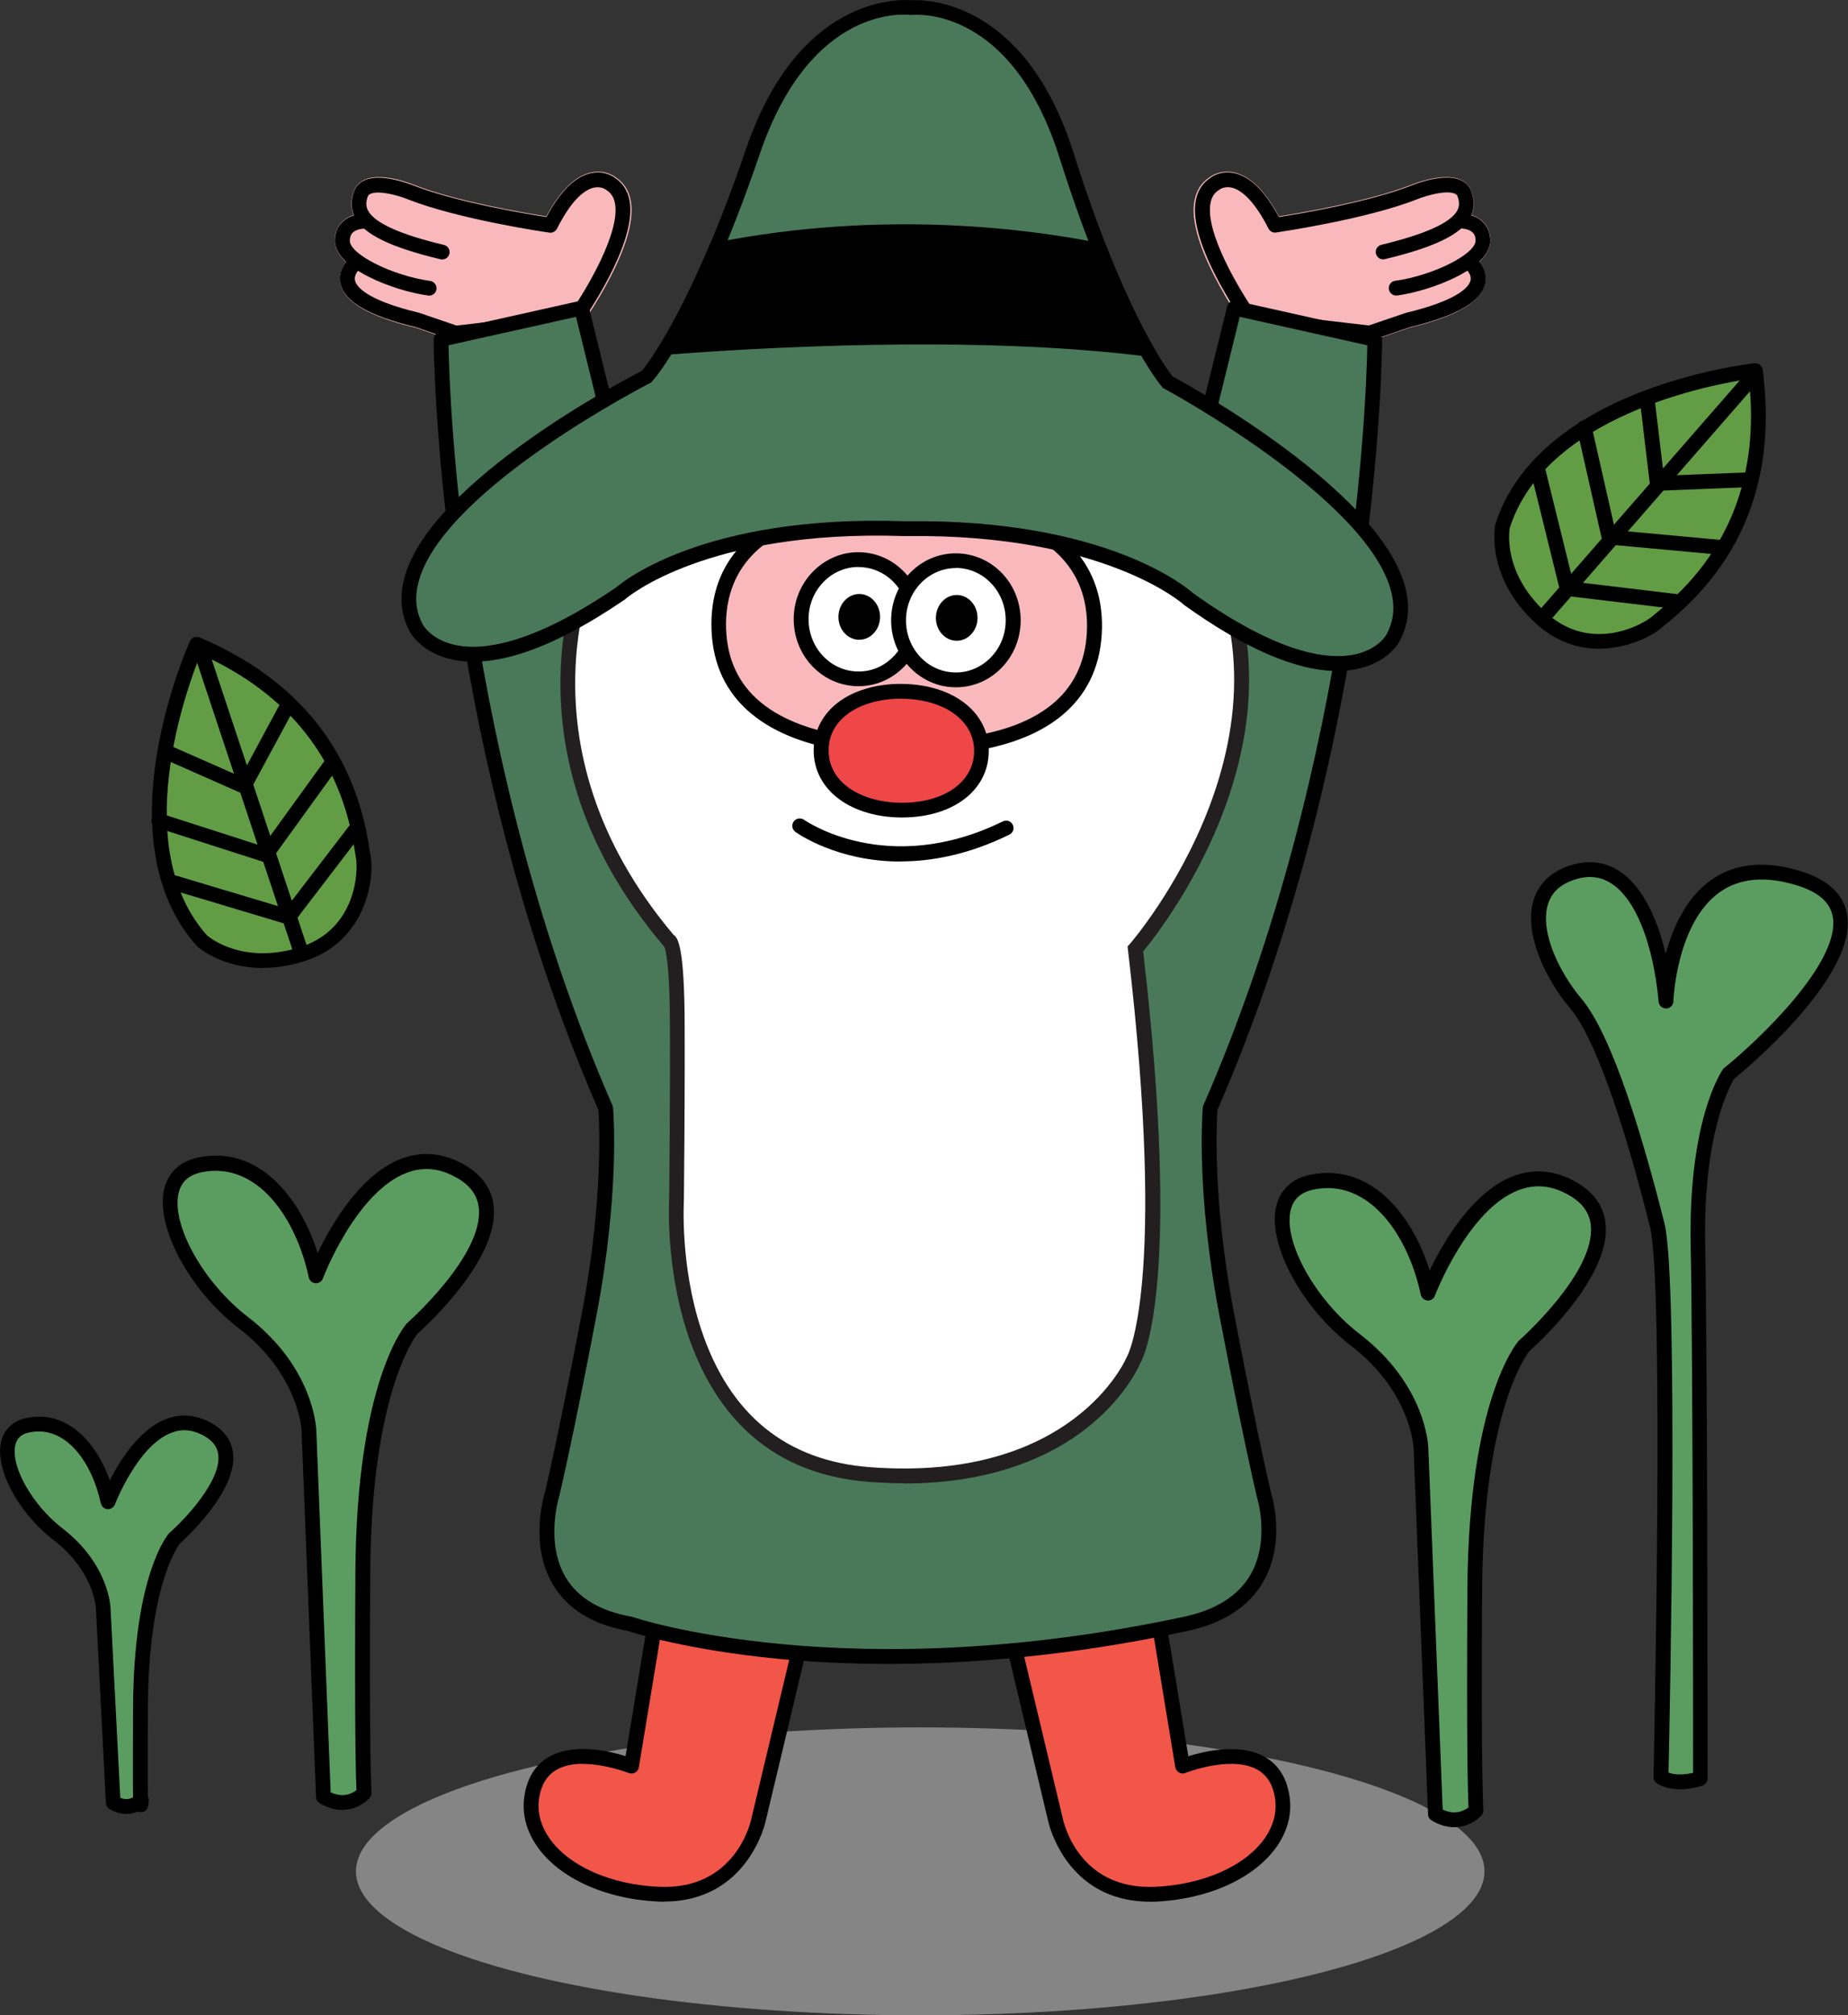 <svg width="244" height="266" viewBox="0 0 244 266" fill="none" xmlns="http://www.w3.org/2000/svg">
<rect x="0" y="0" width="244" height="266" fill="#333333" stroke="none"/>
<g clip-path="url(#clip0_38_4563)">
<ellipse cx="121.5" cy="247" rx="74.5" ry="19" fill="#D9D9D9" fill-opacity="0.5"/>
<path d="M87.614 207.416L83.386 233.11C83.386 233.11 72.808 228.887 70.525 235.873C68.242 242.858 75.894 249.539 86.971 250.02C98.047 250.502 100.153 240.257 100.153 240.257L107.483 209.52L87.63 207.4L87.614 207.416Z" fill="#F15649"/>
<path d="M87.726 251C87.468 251 87.195 251 86.922 250.984C79.945 250.679 73.804 247.885 70.91 243.693C69.142 241.156 68.692 238.33 69.592 235.551C70.187 233.721 71.328 232.404 72.984 231.633C76.215 230.124 80.556 231.151 82.597 231.794L86.648 207.24C86.729 206.726 87.195 206.372 87.71 206.421L107.563 208.54C107.837 208.573 108.094 208.717 108.254 208.942C108.415 209.167 108.48 209.456 108.399 209.729L101.069 240.465C101.069 240.465 98.77 250.984 87.693 250.984L87.726 251ZM76.971 232.805C75.862 232.805 74.768 232.966 73.82 233.416C72.662 233.962 71.891 234.861 71.457 236.178C70.749 238.362 71.119 240.578 72.518 242.601C75.074 246.295 80.636 248.768 87.018 249.041C97.13 249.491 99.123 240.449 99.204 240.064L106.277 210.387L88.433 208.492L84.35 233.271C84.301 233.56 84.125 233.817 83.867 233.962C83.61 234.106 83.305 234.122 83.031 234.026C82.983 234.01 79.961 232.821 76.971 232.821V232.805Z" fill="black"/>
<path d="M151.917 207.416L156.145 233.11C156.145 233.11 166.723 228.887 169.005 235.873C171.288 242.858 163.636 249.539 152.56 250.02C141.483 250.502 139.377 240.257 139.377 240.257L132.047 209.52L151.901 207.4L151.917 207.416Z" fill="#F15649"/>
<path d="M151.805 251C140.729 251 138.446 240.562 138.414 240.449L131.099 209.745C131.035 209.472 131.099 209.183 131.244 208.958C131.389 208.733 131.662 208.589 131.935 208.556L151.789 206.437C152.303 206.372 152.769 206.742 152.85 207.256L156.901 231.81C158.943 231.167 163.283 230.14 166.514 231.649C168.17 232.42 169.312 233.737 169.906 235.567C170.807 238.346 170.356 241.172 168.588 243.709C165.678 247.901 159.553 250.679 152.577 251C152.303 251 152.03 251.016 151.773 251.016L151.805 251ZM133.253 210.371L140.327 240.032C140.407 240.449 142.384 249.491 152.512 249.041C158.894 248.752 164.441 246.295 167.013 242.601C168.411 240.578 168.781 238.362 168.074 236.178C167.64 234.861 166.868 233.962 165.711 233.416C162.206 231.778 156.563 233.994 156.499 234.01C156.226 234.122 155.92 234.106 155.663 233.946C155.406 233.785 155.229 233.544 155.181 233.255L151.098 208.476L133.253 210.371Z" fill="black"/>
<path d="M83.272 26.449C83.031 25.148 82.388 24.137 81.359 23.446C81.053 23.205 79.88 22.402 78.144 22.739C76.022 23.157 73.996 25.1 72.131 28.553C69.463 28.135 60.235 26.593 54.657 24.393C54.223 24.217 50.364 22.707 48.146 23.719C47.439 24.04 46.924 24.586 46.683 25.309C46.297 26.433 46.297 27.445 46.683 28.376C46.217 28.537 45.719 28.777 45.285 29.163C44.609 29.789 44.224 30.656 44.207 31.7C44.191 32.68 44.674 33.643 45.67 34.575C45.14 35.297 44.722 36.293 44.947 37.417C45.445 39.874 48.725 41.785 54.85 43.246L59.914 44.981C60.026 45.013 60.139 45.045 60.251 45.045C60.299 45.045 60.331 45.045 60.38 45.045L76.086 43.23C76.391 43.198 76.649 43.038 76.825 42.797C77.131 42.363 84.365 32.182 83.288 26.497L83.272 26.449Z" fill="#F9B9BC"/>
<path d="M56.65 39.007C56.65 39.007 56.554 39.007 56.522 39.007C52.053 38.397 44.127 35.426 44.224 31.7C44.256 30.689 44.609 29.837 45.285 29.227C46.49 28.135 48.21 28.215 48.403 28.215C48.934 28.247 49.352 28.713 49.32 29.259C49.287 29.789 48.821 30.207 48.291 30.175C47.985 30.159 47.101 30.223 46.603 30.672C46.33 30.913 46.201 31.267 46.185 31.748C46.137 33.547 51.795 36.389 56.795 37.08C57.325 37.16 57.695 37.642 57.631 38.172C57.566 38.654 57.149 39.023 56.666 39.023L56.65 39.007Z" fill="black"/>
<path d="M60.187 44.933C60.074 44.933 59.978 44.917 59.865 44.885L54.801 43.15C48.693 41.689 45.445 39.81 44.947 37.385C44.593 35.683 45.783 34.286 46.538 33.724C46.972 33.403 47.583 33.499 47.905 33.932C48.226 34.366 48.13 34.976 47.712 35.297C47.68 35.313 46.683 36.1 46.876 37.016C47.021 37.722 48.162 39.569 55.348 41.287L60.283 42.974L75.33 41.223C77.42 38.204 81.921 30.689 81.198 26.834C81.053 26.064 80.7 25.502 80.137 25.132C80.105 25.1 80.057 25.084 80.025 25.052C80.025 25.052 79.398 24.554 78.433 24.763C77.324 25.004 75.588 26.128 73.546 30.175C73.353 30.544 72.951 30.769 72.533 30.705C72.051 30.64 60.621 28.97 53.837 26.304C52.503 25.758 49.995 25.1 48.918 25.582C48.709 25.678 48.612 25.791 48.548 25.967C48.291 26.722 48.307 27.284 48.612 27.83C49.496 29.436 52.856 30.962 58.611 32.327C59.142 32.455 59.464 32.985 59.335 33.499C59.206 34.029 58.676 34.35 58.161 34.221C51.586 32.648 48.114 30.962 46.908 28.761C46.346 27.718 46.281 26.593 46.715 25.325C46.956 24.634 47.439 24.104 48.13 23.799C50.316 22.804 54.142 24.313 54.576 24.474C60.219 26.69 69.559 28.248 72.147 28.649C73.996 25.196 76.006 23.237 78.128 22.836C79.832 22.498 80.973 23.301 81.262 23.526C82.259 24.201 82.886 25.196 83.127 26.481C84.188 32.134 76.986 42.283 76.681 42.717C76.52 42.941 76.279 43.086 76.006 43.118L60.299 44.933C60.299 44.933 60.219 44.933 60.187 44.933Z" fill="black"/>
<path d="M157.719 26.449C157.96 25.148 158.603 24.137 159.632 23.446C159.938 23.205 161.111 22.402 162.847 22.739C164.969 23.157 166.995 25.1 168.86 28.553C171.528 28.135 180.756 26.593 186.334 24.393C186.768 24.217 190.626 22.707 192.845 23.719C193.552 24.04 194.067 24.586 194.308 25.309C194.694 26.433 194.694 27.445 194.308 28.376C194.774 28.537 195.272 28.777 195.706 29.163C196.382 29.789 196.767 30.656 196.784 31.7C196.8 32.68 196.317 33.643 195.321 34.575C195.851 35.297 196.269 36.293 196.044 37.417C195.546 39.874 192.266 41.785 186.141 43.246L181.077 44.981C180.965 45.013 180.852 45.045 180.74 45.045C180.692 45.045 180.659 45.045 180.611 45.045L164.905 43.23C164.6 43.198 164.342 43.038 164.166 42.797C163.86 42.363 156.626 32.182 157.703 26.497L157.719 26.449Z" fill="#F9B9BC"/>
<path d="M184.342 39.007C183.86 39.007 183.442 38.654 183.378 38.156C183.297 37.626 183.683 37.128 184.214 37.064C189.213 36.373 194.872 33.531 194.824 31.732C194.824 31.251 194.679 30.897 194.406 30.656C193.908 30.191 193.023 30.142 192.718 30.159C192.171 30.191 191.721 29.773 191.689 29.243C191.657 28.713 192.059 28.248 192.589 28.215C192.782 28.215 194.502 28.119 195.708 29.227C196.367 29.837 196.737 30.689 196.769 31.7C196.865 35.442 188.924 38.397 184.471 39.007C184.423 39.007 184.375 39.007 184.342 39.007Z" fill="black"/>
<path d="M180.82 44.933C180.82 44.933 180.74 44.933 180.708 44.933L165.002 43.118C164.728 43.086 164.487 42.941 164.326 42.717C164.021 42.283 156.819 32.134 157.88 26.481C158.121 25.196 158.748 24.201 159.745 23.526C160.034 23.285 161.192 22.498 162.88 22.836C165.002 23.237 166.995 25.196 168.86 28.649C171.448 28.247 180.788 26.69 186.431 24.458C186.849 24.281 190.691 22.788 192.877 23.783C193.569 24.088 194.051 24.618 194.292 25.309C194.726 26.577 194.662 27.701 194.099 28.745C192.893 30.945 189.421 32.632 182.846 34.205C182.331 34.334 181.801 34.013 181.672 33.483C181.544 32.953 181.865 32.439 182.396 32.31C188.135 30.929 191.511 29.42 192.395 27.814C192.7 27.268 192.717 26.69 192.459 25.951C192.395 25.774 192.282 25.646 192.09 25.566C190.964 25.052 188.296 25.823 187.186 26.272C180.402 28.954 168.972 30.608 168.49 30.689C168.072 30.753 167.67 30.544 167.477 30.159C165.87 26.979 164.117 25.052 162.542 24.747C161.594 24.57 160.999 25.036 160.999 25.036C160.967 25.068 160.934 25.1 160.886 25.116C160.307 25.485 159.97 26.047 159.825 26.818C159.102 30.672 163.603 38.188 165.693 41.207L180.74 42.957L185.595 41.303C192.877 39.553 194.003 37.722 194.163 37C194.356 36.084 193.327 35.297 193.327 35.281C192.893 34.96 192.813 34.35 193.134 33.916C193.456 33.483 194.067 33.402 194.501 33.724C195.256 34.286 196.43 35.683 196.092 37.385C195.594 39.81 192.347 41.689 186.158 43.182L181.19 44.885C181.094 44.917 180.981 44.933 180.869 44.933H180.82Z" fill="black"/>
<path d="M155.904 69.439L162.977 40.661L181.529 44.804C181.529 44.804 181.529 96.514 159.794 146.264C159.794 146.264 158.813 156.991 161.996 173.58C165.163 190.169 166.884 197.235 166.884 197.235C166.884 197.235 171.417 211.126 156.627 214.305C111.213 224.069 83.128 214.305 83.128 214.305C68.242 211.624 72.872 197.235 72.872 197.235C72.872 197.235 74.576 190.169 77.759 173.58C80.926 156.991 79.961 146.264 79.961 146.264C58.227 96.514 58.227 44.804 58.227 44.804L76.778 40.661L83.852 69.439C83.852 69.439 119.749 51.629 155.888 69.439H155.904Z" fill="#497959"/>
<path d="M117.289 219.621C111.663 219.621 106.792 219.332 102.773 218.947C90.651 217.774 83.723 215.542 82.903 215.269C78.257 214.418 74.945 212.378 73.032 209.199C69.801 203.819 71.875 197.219 71.955 196.946C71.955 196.946 73.675 189.768 76.81 173.404C79.72 158.212 79.109 147.87 79.012 146.505C57.519 97.172 57.262 45.318 57.262 44.804C57.262 44.355 57.583 43.953 58.017 43.857L76.569 39.714C77.099 39.601 77.598 39.922 77.726 40.436L84.526 68.073C90.812 65.328 122.964 52.785 155.228 68.041L162.028 40.436C162.157 39.922 162.671 39.601 163.186 39.714L181.737 43.857C182.188 43.953 182.493 44.355 182.493 44.804C182.493 45.318 182.236 97.188 160.742 146.505C160.646 147.87 160.035 158.212 162.945 173.404C166.079 189.768 167.8 196.946 167.816 197.01C167.88 197.203 169.873 203.45 166.787 208.781C164.906 212.057 161.546 214.241 156.804 215.269C141.355 218.593 127.947 219.621 117.257 219.621H117.289ZM59.223 45.591C59.336 52.239 60.911 100.191 80.861 145.895C80.909 145.991 80.925 146.087 80.942 146.2C80.974 146.65 81.89 157.264 78.723 173.789C75.588 190.201 73.852 197.428 73.836 197.492C73.804 197.62 71.939 203.626 74.704 208.219C76.312 210.901 79.221 212.635 83.305 213.374C83.353 213.374 83.401 213.39 83.449 213.406C83.723 213.503 111.839 222.945 156.418 213.374C160.582 212.475 163.507 210.612 165.115 207.834C167.751 203.241 165.967 197.62 165.951 197.556C165.919 197.412 164.183 190.201 161.032 173.773C157.865 157.248 158.781 146.633 158.813 146.184C158.813 146.087 158.845 145.975 158.894 145.879C178.86 100.175 180.419 52.239 180.532 45.575L163.684 41.817L156.836 69.663C156.772 69.952 156.563 70.193 156.305 70.322C156.032 70.45 155.727 70.45 155.453 70.322C120.151 52.93 84.639 70.145 84.285 70.322C84.012 70.45 83.707 70.45 83.433 70.322C83.16 70.193 82.967 69.952 82.903 69.663L76.054 41.817L59.207 45.575L59.223 45.591Z" fill="black"/>
<path d="M79.205 70.82C79.205 70.82 64.93 96.69 88.384 124.263C88.384 124.263 89.365 124.44 89.413 134.846C89.461 145.252 89.317 158.421 89.317 158.421C89.317 158.421 86.986 192.546 114.813 194.633C142.624 196.721 149.649 179.57 149.649 179.57C149.649 179.57 155.276 171.011 149.907 125.259C149.907 125.259 175.95 95.775 157.205 67.929C157.205 67.929 111.003 50.184 79.205 70.82Z" fill="white"/>
<path d="M119.348 195.774C117.886 195.774 116.342 195.709 114.751 195.597C86.296 193.461 88.338 158.694 88.354 158.34C88.354 158.26 88.499 145.108 88.451 134.83C88.418 127.154 87.872 125.307 87.711 124.954L87.647 124.89C64.015 97.124 78.21 70.611 78.355 70.354L78.468 70.145L78.676 70.017C110.539 49.349 157.095 66.853 157.561 67.03L157.85 67.142L158.027 67.399C175.887 93.928 153.751 122.176 150.938 125.58C155.969 168.891 151.147 178.944 150.52 180.02C150.246 180.63 148.317 184.773 143.253 188.676C138.881 192.048 131.309 195.806 119.332 195.806L119.348 195.774ZM88.981 123.428C89.624 123.846 90.347 125.645 90.396 134.83C90.444 145.124 90.299 158.292 90.299 158.421C90.299 158.565 89.769 166.964 92.582 175.475C96.296 186.7 103.803 192.819 114.879 193.654C141.678 195.677 148.671 179.345 148.735 179.185L148.816 179.024C148.816 179.024 154.137 169.758 148.928 125.355L148.88 124.922L149.169 124.601C149.426 124.312 174.328 95.534 156.564 68.732C152.642 67.303 109.655 52.432 79.946 71.494C78.709 73.983 67.552 98.072 88.965 123.428H88.981Z" fill="#231F20"/>
<path d="M120.455 66.002C120.455 66.002 144.81 65.584 144.505 82.88C144.2 100.962 119.153 98.537 119.153 98.537H119.893C119.893 98.537 94.814 100.416 94.895 82.334C94.975 65.038 119.314 65.986 119.314 65.986H120.455V66.002Z" fill="#F9B9BC"/>
<path d="M122.127 99.613C120.937 99.613 120.037 99.565 119.523 99.533C117.031 99.645 105.231 99.854 98.528 93.607C95.457 90.749 93.914 86.943 93.93 82.318C93.946 77.934 95.457 74.256 98.415 71.43C105.617 64.541 118.799 64.974 119.362 64.99H120.455C121.195 64.99 134.248 64.894 141.241 71.879C144.135 74.77 145.566 78.464 145.501 82.864C145.421 87.489 143.797 91.246 140.662 94.041C135.229 98.891 126.692 99.597 122.143 99.597L122.127 99.613ZM119.908 97.59C122.657 97.734 133.348 97.943 139.344 92.595C142.045 90.187 143.46 86.894 143.524 82.848C143.588 79.01 142.35 75.782 139.843 73.277C133.38 66.821 120.6 66.949 120.455 66.966H119.298C119.137 66.949 106.34 66.532 99.749 72.843C97.193 75.3 95.891 78.48 95.859 82.318C95.843 86.381 97.177 89.689 99.83 92.162C105.697 97.638 116.404 97.67 119.153 97.574V97.525L119.892 97.574L119.908 97.59Z" fill="black"/>
<path d="M118.898 113.713C110.555 113.713 105.33 110.019 105.009 109.794C104.575 109.473 104.478 108.863 104.8 108.429C105.121 107.996 105.716 107.899 106.166 108.205C106.279 108.285 117.146 115.897 132.418 108.413C132.9 108.172 133.495 108.381 133.72 108.863C133.961 109.345 133.752 109.939 133.27 110.164C127.869 112.813 122.998 113.697 118.898 113.697V113.713Z" fill="black"/>
<path d="M129.552 99.201C129.599 94.873 124.901 91.313 119.06 91.25C113.218 91.187 108.444 94.644 108.397 98.972C108.351 103.3 113.048 106.859 118.89 106.923C124.732 106.986 129.505 103.528 129.552 99.201Z" fill="#EF4647"/>
<path d="M119.105 107.899C119.105 107.899 118.977 107.899 118.896 107.899C115.794 107.867 112.932 107.032 110.874 105.539C108.624 103.917 107.402 101.572 107.434 98.955C107.466 96.337 108.736 94.025 111.019 92.451C113.109 91.005 116.003 90.235 119.089 90.267C125.889 90.347 130.6 94.008 130.551 99.212C130.487 104.35 125.793 107.899 119.105 107.899ZM118.896 92.226C116.26 92.226 113.865 92.884 112.144 94.073C110.907 94.924 109.428 96.466 109.412 98.987C109.379 101.508 110.826 103.082 112.048 103.965C113.784 105.218 116.228 105.924 118.945 105.956C119.009 105.956 119.073 105.956 119.121 105.956C124.684 105.956 128.574 103.194 128.622 99.196C128.67 95.149 124.748 92.29 119.089 92.226C119.025 92.226 118.977 92.226 118.912 92.226H118.896Z" fill="black"/>
<path d="M120.923 81.813C120.97 77.468 117.619 73.908 113.437 73.863C109.256 73.818 105.828 77.304 105.781 81.65C105.733 85.995 109.085 89.555 113.267 89.6C117.448 89.645 120.876 86.159 120.923 81.813Z" fill="white"/>
<path d="M113.349 90.572C113.349 90.572 113.285 90.572 113.253 90.572C110.97 90.54 108.816 89.592 107.225 87.906C105.633 86.22 104.781 83.988 104.797 81.643C104.813 79.299 105.729 77.083 107.353 75.428C108.993 73.774 111.179 72.843 113.43 72.891C118.14 72.939 121.934 76.954 121.886 81.82C121.854 84.181 120.953 86.381 119.33 88.035C117.722 89.673 115.6 90.572 113.333 90.572H113.349ZM113.349 74.834C111.629 74.834 109.99 75.525 108.752 76.793C107.482 78.078 106.774 79.813 106.758 81.659C106.742 83.506 107.417 85.257 108.655 86.573C109.877 87.874 111.533 88.613 113.285 88.629C115.054 88.661 116.693 87.954 117.947 86.67C119.217 85.385 119.925 83.651 119.941 81.804C119.989 77.998 117.063 74.882 113.43 74.85C113.414 74.85 113.382 74.85 113.366 74.85L113.349 74.834Z" fill="black"/>
<path d="M116.198 81.453C116.216 79.785 115 78.42 113.482 78.404C111.964 78.388 110.719 79.726 110.701 81.393C110.683 83.06 111.899 84.425 113.417 84.442C114.935 84.458 116.18 83.12 116.198 81.453Z" fill="black"/>
<path d="M133.779 81.96C133.826 77.614 130.474 74.055 126.293 74.01C122.111 73.965 118.683 77.451 118.636 81.796C118.589 86.142 121.941 89.701 126.122 89.746C130.304 89.792 133.732 86.306 133.779 81.96Z" fill="white"/>
<path d="M126.213 90.716C126.213 90.716 126.149 90.716 126.117 90.716C121.406 90.668 117.612 86.654 117.661 81.788C117.709 76.906 121.551 72.972 126.309 73.036C128.592 73.068 130.746 74.015 132.338 75.701C133.929 77.388 134.781 79.62 134.765 81.964C134.733 84.325 133.833 86.525 132.209 88.179C130.602 89.817 128.48 90.716 126.213 90.716ZM126.213 74.979C122.612 74.979 119.654 78.03 119.622 81.804C119.574 85.61 122.499 88.725 126.133 88.757C127.853 88.789 129.541 88.083 130.795 86.798C132.065 85.513 132.772 83.779 132.788 81.932C132.804 80.085 132.129 78.335 130.891 77.018C129.669 75.718 128.013 74.979 126.261 74.963C126.245 74.963 126.213 74.963 126.197 74.963L126.213 74.979Z" fill="black"/>
<path d="M129.069 81.583C129.087 79.916 127.871 78.551 126.353 78.535C124.835 78.518 123.59 79.857 123.572 81.524C123.554 83.191 124.77 84.556 126.288 84.573C127.806 84.589 129.051 83.251 129.069 81.583Z" fill="black"/>
<path d="M119.813 69.776C146.612 69.455 156.981 79.106 156.981 79.106C178.378 94.41 183.876 84.325 183.876 84.325C191.721 70.563 154.216 50.473 154.216 50.473C154.216 50.473 148.155 43.584 140.841 20.491C134.121 -0.691 120.247 1.012 120.247 1.012H120.408C120.408 1.012 106.567 -0.98 99.413 20.009C91.6 42.941 85.379 49.702 85.379 49.702C85.379 49.702 47.44 68.989 54.995 82.912C54.995 82.912 60.268 93.125 82.003 78.287C82.003 78.287 92.581 68.86 119.363 69.776H119.829H119.813Z" fill="#497959"/>
<path d="M176.562 88.565C171.224 88.565 164.456 85.658 156.402 79.893L156.306 79.813C156.21 79.716 145.808 70.45 119.814 70.755H119.331C93.305 69.872 82.727 78.929 82.63 79.026L82.534 79.106C72.808 85.754 64.995 88.388 59.32 86.959C55.51 85.995 54.16 83.474 54.111 83.378C52.874 81.097 52.681 78.528 53.533 75.782C57.423 63.288 82.212 50.248 84.752 48.947C85.588 47.936 91.391 40.501 98.481 19.72C105.345 -0.418 118.528 -0.112 120.328 0.032C122.145 -0.08 135.327 -0.08 141.741 20.17C148.364 41.095 154.007 48.658 154.827 49.686C157.335 51.051 181.835 64.621 185.452 77.195C186.255 79.957 185.998 82.526 184.696 84.791C184.648 84.887 183.249 87.36 179.423 88.243C178.523 88.452 177.558 88.549 176.546 88.549L176.562 88.565ZM157.592 78.335C168.909 86.413 175.485 87.151 179.005 86.349C181.947 85.674 183.008 83.859 183.008 83.843C184.053 81.997 184.246 80.005 183.587 77.725C180.066 65.536 154.007 51.453 153.734 51.308L153.573 51.228L153.461 51.099C153.203 50.81 147.175 43.792 139.876 20.764C133.607 0.996 121.244 1.895 120.376 1.975H120.216C119.412 1.879 107.017 0.658 100.314 20.331C92.517 43.198 86.344 50.088 86.087 50.361L85.974 50.489L85.813 50.569C85.556 50.698 59.175 64.236 55.398 76.344C54.69 78.608 54.835 80.599 55.832 82.446C55.88 82.526 56.893 84.357 59.883 85.08C63.387 85.931 69.962 85.305 81.376 77.516C82.309 76.713 93.144 67.913 119.364 68.796H119.798C145.985 68.491 156.676 77.516 157.576 78.335H157.592Z" fill="black"/>
<path d="M88.078 45.832C98.752 44.997 128.252 43.166 151.321 46.041C149.761 43.311 147.671 39.151 145.292 33.081C135.261 31.042 116.323 28.649 94.492 33.001C91.904 39.103 89.686 43.214 88.094 45.832H88.078Z" fill="black"/>
<path d="M153.122 47.261L151.193 47.02C128.414 44.178 99.525 45.928 88.144 46.812L86.231 46.956L87.227 45.334C89.253 42.01 91.455 37.61 93.561 32.632L93.77 32.15L94.284 32.053C116.55 27.605 135.905 30.207 145.47 32.134L145.985 32.246L146.177 32.744C148.171 37.803 150.18 42.122 152.158 45.575L153.122 47.261ZM121.806 43.52C130.97 43.52 140.647 43.873 149.537 44.868C147.882 41.769 146.226 38.124 144.554 33.965C135.053 32.086 116.501 29.725 95.169 33.884C93.384 38.059 91.6 41.689 89.864 44.74C96.969 44.226 108.865 43.52 121.806 43.52Z" fill="black"/>
<path d="M42.699 237.173L40.786 188.836C40.786 188.836 40.577 181.08 32.121 174.56C23.665 168.04 18.44 155.369 26.43 153.747C34.419 152.126 39.934 159.93 41.734 168.377C41.734 168.377 49.225 148.544 60.446 154.39C71.683 160.251 54.418 175.363 54.418 175.363C54.418 175.363 48.068 182.525 47.907 207.4C47.746 232.275 48.068 236.675 48.068 236.675C48.068 236.675 45.946 239.116 42.699 237.157V237.173Z" fill="#5B9D60"/>
<path d="M45.188 238.892C44.288 238.892 43.275 238.651 42.198 237.992C41.908 237.816 41.732 237.527 41.732 237.189L39.819 188.852C39.819 188.772 39.497 181.433 31.523 175.315C25.045 170.336 20.527 161.938 21.669 156.991C22.199 154.727 23.759 153.266 26.218 152.768C33.983 151.178 39.545 157.794 41.941 165.39C43.741 161.648 47.583 155 52.985 152.945C55.605 151.949 58.258 152.142 60.894 153.507C63.434 154.84 64.881 156.718 65.17 159.111C66.022 166.177 56.087 175.186 55.123 176.037C54.673 176.599 49.03 184.179 48.885 207.4C48.725 231.858 49.046 236.547 49.046 236.595C49.062 236.852 48.982 237.109 48.805 237.302C48.21 237.992 46.892 238.876 45.188 238.876V238.892ZM43.645 236.563C45.349 237.366 46.554 236.692 47.069 236.274C46.988 234.636 46.795 228.164 46.924 207.4C47.085 182.445 53.419 175.026 53.676 174.72C53.708 174.688 53.724 174.656 53.756 174.64C53.853 174.544 63.965 165.615 63.209 159.368C63 157.634 61.939 156.285 59.978 155.273C57.84 154.149 55.766 154.004 53.676 154.807C46.988 157.361 42.664 168.634 42.632 168.747C42.487 169.148 42.069 169.405 41.651 169.373C41.217 169.341 40.864 169.019 40.767 168.602C39.127 160.862 33.999 153.218 26.62 154.727C24.916 155.08 23.936 155.98 23.582 157.473C22.601 161.681 26.877 169.325 32.713 173.805C41.442 180.518 41.748 188.483 41.764 188.82L43.661 236.579L43.645 236.563Z" fill="black"/>
<path d="M189.519 239.438L187.606 191.1C187.606 191.1 187.397 183.344 178.941 176.824C170.469 170.32 165.26 157.634 173.25 156.012C181.224 154.39 186.754 162.195 188.554 170.641C188.554 170.641 196.046 150.809 207.267 156.654C218.504 162.516 201.238 177.627 201.238 177.627C201.238 177.627 194.888 184.789 194.727 209.664C194.567 234.54 194.888 238.94 194.888 238.94C194.888 238.94 192.766 241.381 189.519 239.422V239.438Z" fill="#5B9D60"/>
<path d="M192.012 241.172C191.112 241.172 190.099 240.931 189.022 240.273C188.733 240.096 188.556 239.807 188.556 239.47L186.643 191.133C186.643 191.052 186.321 183.713 178.348 177.595C171.869 172.617 167.352 164.218 168.493 159.272C169.024 157.007 170.583 155.546 173.043 155.048C180.807 153.474 186.369 160.075 188.765 167.687C190.565 163.945 194.407 157.297 199.793 155.241C202.413 154.245 205.066 154.438 207.702 155.803C210.242 157.136 211.689 159.015 211.978 161.408C212.83 168.473 202.895 177.482 201.931 178.334C201.481 178.896 195.838 186.475 195.693 209.697C195.533 234.154 195.854 238.843 195.854 238.892C195.87 239.149 195.79 239.405 195.613 239.598C195.018 240.289 193.7 241.172 191.996 241.172H192.012ZM190.469 238.843C192.189 239.646 193.379 238.956 193.893 238.554C193.813 236.932 193.62 230.445 193.748 209.681C193.909 184.725 200.243 177.306 200.5 177.001C200.532 176.969 200.548 176.936 200.581 176.92C200.677 176.824 210.789 167.895 210.033 161.648C209.824 159.914 208.763 158.565 206.802 157.553C204.664 156.429 202.59 156.285 200.5 157.088C193.829 159.625 189.488 170.914 189.456 171.027C189.295 171.428 188.893 171.685 188.475 171.653C188.041 171.621 187.688 171.3 187.591 170.882C185.952 163.142 180.823 155.498 173.444 157.007C171.756 157.361 170.76 158.26 170.406 159.754C169.425 163.961 173.702 171.605 179.537 176.085C188.266 182.798 188.572 190.763 188.588 191.1L190.485 238.859L190.469 238.843Z" fill="black"/>
<path d="M14.952 237.912L13.634 212.33C13.634 212.33 13.489 206.967 7.638 202.47C1.786 197.974 -1.815 189.222 3.699 188.097C9.213 186.973 13.039 192.369 14.277 198.215C14.277 198.215 19.454 184.516 27.202 188.547C34.967 192.594 23.038 203.032 23.038 203.032C23.038 203.032 18.65 207.978 18.537 225.161C18.425 242.344 18.65 237.575 18.65 237.575C18.65 237.575 17.187 239.261 14.936 237.912H14.952Z" fill="#5B9D60"/>
<path d="M16.67 239.422C15.995 239.422 15.255 239.245 14.451 238.763C14.178 238.603 14.001 238.297 13.985 237.976L12.667 212.394C12.667 212.17 12.426 207.384 7.057 203.257C2.411 199.692 -0.692 193.879 0.144 190.297C0.53 188.643 1.735 187.519 3.52 187.15C8.825 186.074 12.683 190.314 14.5 195.388C15.866 192.706 18.438 188.627 21.959 187.294C23.856 186.572 25.769 186.716 27.666 187.696C29.515 188.659 30.559 190.041 30.768 191.791C31.363 196.769 24.531 203.032 23.759 203.723C23.406 204.172 19.628 209.424 19.531 225.177C19.483 232.661 19.499 235.808 19.531 237.125C19.612 237.27 19.66 237.446 19.644 237.639C19.612 238.217 19.58 239.197 18.583 239.181C18.422 239.181 18.277 239.165 18.165 239.116C17.747 239.293 17.233 239.422 16.686 239.422H16.67ZM15.898 237.302C16.654 237.607 17.233 237.43 17.57 237.221C17.57 236.836 17.57 236.37 17.554 235.824C17.538 233.656 17.554 230.075 17.57 225.161C17.683 207.802 22.12 202.599 22.313 202.39C22.345 202.358 22.361 202.326 22.393 202.31C24.322 200.623 29.241 195.468 28.823 192.016C28.695 190.924 28.02 190.073 26.75 189.414C25.351 188.692 24 188.579 22.634 189.109C18.149 190.827 15.207 198.487 15.175 198.568C15.014 198.969 14.612 199.226 14.194 199.194C13.76 199.162 13.406 198.841 13.31 198.423C12.201 193.22 8.793 188.065 3.89 189.061C2.829 189.27 2.234 189.816 2.025 190.731C1.382 193.541 4.275 198.664 8.23 201.715C14.371 206.437 14.596 212.089 14.596 212.314L15.882 237.318L15.898 237.302Z" fill="black"/>
<path d="M219.309 234.572C219.309 234.572 220.772 169.533 218.827 161.729C216.866 153.924 212.477 137.657 208.088 132.454C203.7 127.25 199.954 117.824 207.429 115.222C214.921 112.621 218.988 121.726 219.968 132.132C219.968 132.132 220.628 110.838 237.379 115.865C254.146 120.907 228.264 141.719 228.264 141.719C228.264 141.719 223.875 147.902 224.196 164.314C224.518 180.743 224.518 234.716 224.518 234.716C224.518 234.716 221.431 235.857 219.309 234.556V234.572Z" fill="#5B9D60"/>
<path d="M221.813 236.162C220.833 236.162 219.74 235.985 218.791 235.391C218.502 235.214 218.325 234.877 218.325 234.54C218.325 233.897 219.772 169.533 217.859 161.954C214.097 146.923 210.351 136.677 207.313 133.08C204.034 129.194 201.236 123.316 202.442 118.98C203.053 116.764 204.661 115.142 207.088 114.307C209.532 113.456 211.782 113.681 213.776 114.949C216.541 116.732 218.679 120.602 219.933 125.918C220.833 122.545 222.553 118.579 225.865 116.202C228.983 113.954 232.954 113.536 237.632 114.949C241.249 116.041 243.339 117.936 243.854 120.57C245.445 128.696 230.591 141.061 228.967 142.394C228.453 143.229 224.852 149.572 225.141 164.314C225.463 180.566 225.463 234.202 225.463 234.748C225.463 235.15 225.206 235.519 224.82 235.664C224.723 235.696 223.389 236.178 221.781 236.178L221.813 236.162ZM220.302 233.962C221.412 234.379 222.762 234.17 223.55 233.994C223.55 227.474 223.534 179.522 223.228 164.346C222.907 147.79 227.295 141.43 227.472 141.157C227.52 141.077 227.585 141.013 227.649 140.965C232.038 137.432 243.146 126.961 241.973 120.939C241.603 119.028 240.011 117.679 237.102 116.812C233.034 115.592 229.642 115.913 227.038 117.776C221.331 121.871 220.945 132.052 220.945 132.164C220.929 132.678 220.511 133.096 219.997 133.112C219.499 133.112 219.048 132.743 219 132.229C218.277 124.488 215.946 118.643 212.747 116.603C211.268 115.656 209.628 115.495 207.747 116.154C205.898 116.796 204.789 117.888 204.339 119.51C203.342 123.155 205.963 128.455 208.824 131.843C212.956 136.741 217.055 150.68 219.772 161.504C221.653 169.02 220.463 226.928 220.302 233.994V233.962Z" fill="black"/>
<path d="M25.963 85.048C25.963 85.048 14.372 110.533 26.702 124.199C26.702 124.199 31.46 128.471 39.643 126.03C47.826 123.589 48.437 115.303 47.938 112.974C47.456 110.662 46.588 93.832 25.963 85.048Z" fill="#629D45"/>
<path d="M34.69 127.764C29.305 127.764 26.218 125.066 26.058 124.922C26.025 124.906 26.009 124.874 25.977 124.842C20.736 119.028 18.92 110.212 20.753 99.324C22.119 91.214 24.964 84.903 25.077 84.63C25.302 84.148 25.865 83.924 26.347 84.132C39.288 89.641 46.828 99.019 48.773 112.011C48.821 112.332 48.853 112.589 48.901 112.765C49.512 115.656 48.516 124.392 39.931 126.945C38.002 127.523 36.25 127.748 34.69 127.748V127.764ZM27.392 123.509C27.842 123.878 32.118 127.266 39.368 125.099C47.246 122.754 47.31 114.676 46.988 113.183C46.94 112.99 46.908 112.701 46.844 112.316C45.059 100.352 38.211 91.616 26.476 86.349C24.627 90.909 16.942 111.882 27.376 123.509H27.392Z" fill="black"/>
<path d="M39.61 126.223C39.209 126.223 38.823 125.966 38.678 125.548L25.415 85.626C25.238 85.112 25.528 84.566 26.042 84.389C26.557 84.213 27.103 84.502 27.28 85.016L40.543 124.938C40.72 125.452 40.43 125.998 39.916 126.174C39.819 126.207 39.707 126.223 39.61 126.223Z" fill="black"/>
<path d="M32.214 104.752C32.086 104.752 31.957 104.72 31.828 104.672L21.926 100.304C21.427 100.079 21.202 99.517 21.427 99.019C21.636 98.521 22.215 98.296 22.713 98.521L31.796 102.52L37.246 92.403C37.503 91.921 38.098 91.744 38.564 92.001C39.046 92.258 39.223 92.852 38.966 93.318L33.082 104.222C32.905 104.543 32.568 104.736 32.214 104.736V104.752Z" fill="black"/>
<path d="M35.079 113.809C34.983 113.809 34.886 113.809 34.774 113.761L20.675 109.232C20.161 109.072 19.871 108.526 20.048 108.012C20.209 107.498 20.772 107.225 21.27 107.386L34.693 111.705L43.005 100.207C43.326 99.774 43.937 99.677 44.371 99.982C44.805 100.304 44.901 100.914 44.596 101.347L35.867 113.424C35.674 113.681 35.385 113.825 35.079 113.825V113.809Z" fill="black"/>
<path d="M38.1 122.031C38.004 122.031 37.908 122.031 37.827 121.983L22.716 117.455C22.201 117.294 21.912 116.748 22.057 116.234C22.218 115.72 22.748 115.415 23.279 115.576L37.747 119.912L46.074 109.04C46.396 108.606 47.007 108.526 47.441 108.863C47.875 109.2 47.955 109.81 47.617 110.228L38.888 121.63C38.695 121.871 38.406 122.015 38.117 122.015L38.1 122.031Z" fill="black"/>
<path d="M231.765 48.931C231.765 48.931 203.89 51.918 198.392 69.471C198.392 69.471 197.138 75.734 203.391 81.531C209.661 87.328 217.104 83.635 218.856 82.029C220.609 80.423 234.675 71.141 231.749 48.931H231.765Z" fill="#629D45"/>
<path d="M211.156 85.626C208.455 85.626 205.465 84.759 202.732 82.237C196.141 76.135 197.379 69.551 197.427 69.262C197.427 69.23 197.427 69.198 197.459 69.165C199.806 61.698 206.478 55.66 216.782 51.693C224.467 48.739 231.363 47.984 231.653 47.952C232.183 47.888 232.649 48.273 232.73 48.787C234.562 62.726 230.318 73.983 220.11 82.253C219.853 82.462 219.66 82.623 219.531 82.735C218.261 83.907 214.982 85.61 211.156 85.61V85.626ZM199.34 69.695C199.244 70.273 198.504 75.669 204.066 80.808C210.095 86.381 217.088 82.334 218.213 81.306C218.358 81.177 218.583 80.985 218.888 80.744C228.293 73.116 232.344 62.79 230.913 50.023C226.042 50.746 204.066 54.809 199.34 69.695Z" fill="black"/>
<path d="M204.067 82.077C203.842 82.077 203.617 81.996 203.424 81.836C203.022 81.483 202.974 80.872 203.328 80.455L230.994 48.739C231.348 48.337 231.975 48.289 232.377 48.642C232.779 48.995 232.827 49.606 232.473 50.023L204.807 81.74C204.614 81.964 204.34 82.077 204.067 82.077Z" fill="black"/>
<path d="M218.808 64.797C218.31 64.797 217.892 64.428 217.844 63.93L216.558 53.187C216.493 52.657 216.879 52.159 217.41 52.095C217.956 52.031 218.439 52.416 218.503 52.946L219.676 62.79L231.155 62.34C231.701 62.34 232.151 62.742 232.167 63.272C232.184 63.818 231.766 64.267 231.235 64.284L218.841 64.781H218.808V64.797Z" fill="black"/>
<path d="M227.312 73.228C227.312 73.228 227.247 73.228 227.215 73.228L212.361 71.863C211.943 71.831 211.589 71.526 211.493 71.109L208.229 56.672C208.117 56.142 208.438 55.628 208.969 55.499C209.499 55.387 210.014 55.708 210.142 56.238L213.261 69.984L227.408 71.285C227.938 71.334 228.34 71.815 228.292 72.345C228.244 72.859 227.826 73.228 227.328 73.228H227.312Z" fill="black"/>
<path d="M221.19 80.359C221.19 80.359 221.11 80.359 221.078 80.359L206.802 78.656C206.4 78.608 206.063 78.319 205.966 77.918L202.189 62.614C202.06 62.084 202.381 61.554 202.896 61.425C203.426 61.297 203.957 61.618 204.085 62.132L207.703 76.778L221.303 78.399C221.833 78.464 222.219 78.945 222.155 79.491C222.09 79.989 221.673 80.359 221.19 80.359Z" fill="black"/>
</g>
<defs>
<clipPath id="clip0_38_4563">
<rect width="244" height="266" fill="white"/>
</clipPath>
</defs>
</svg>
